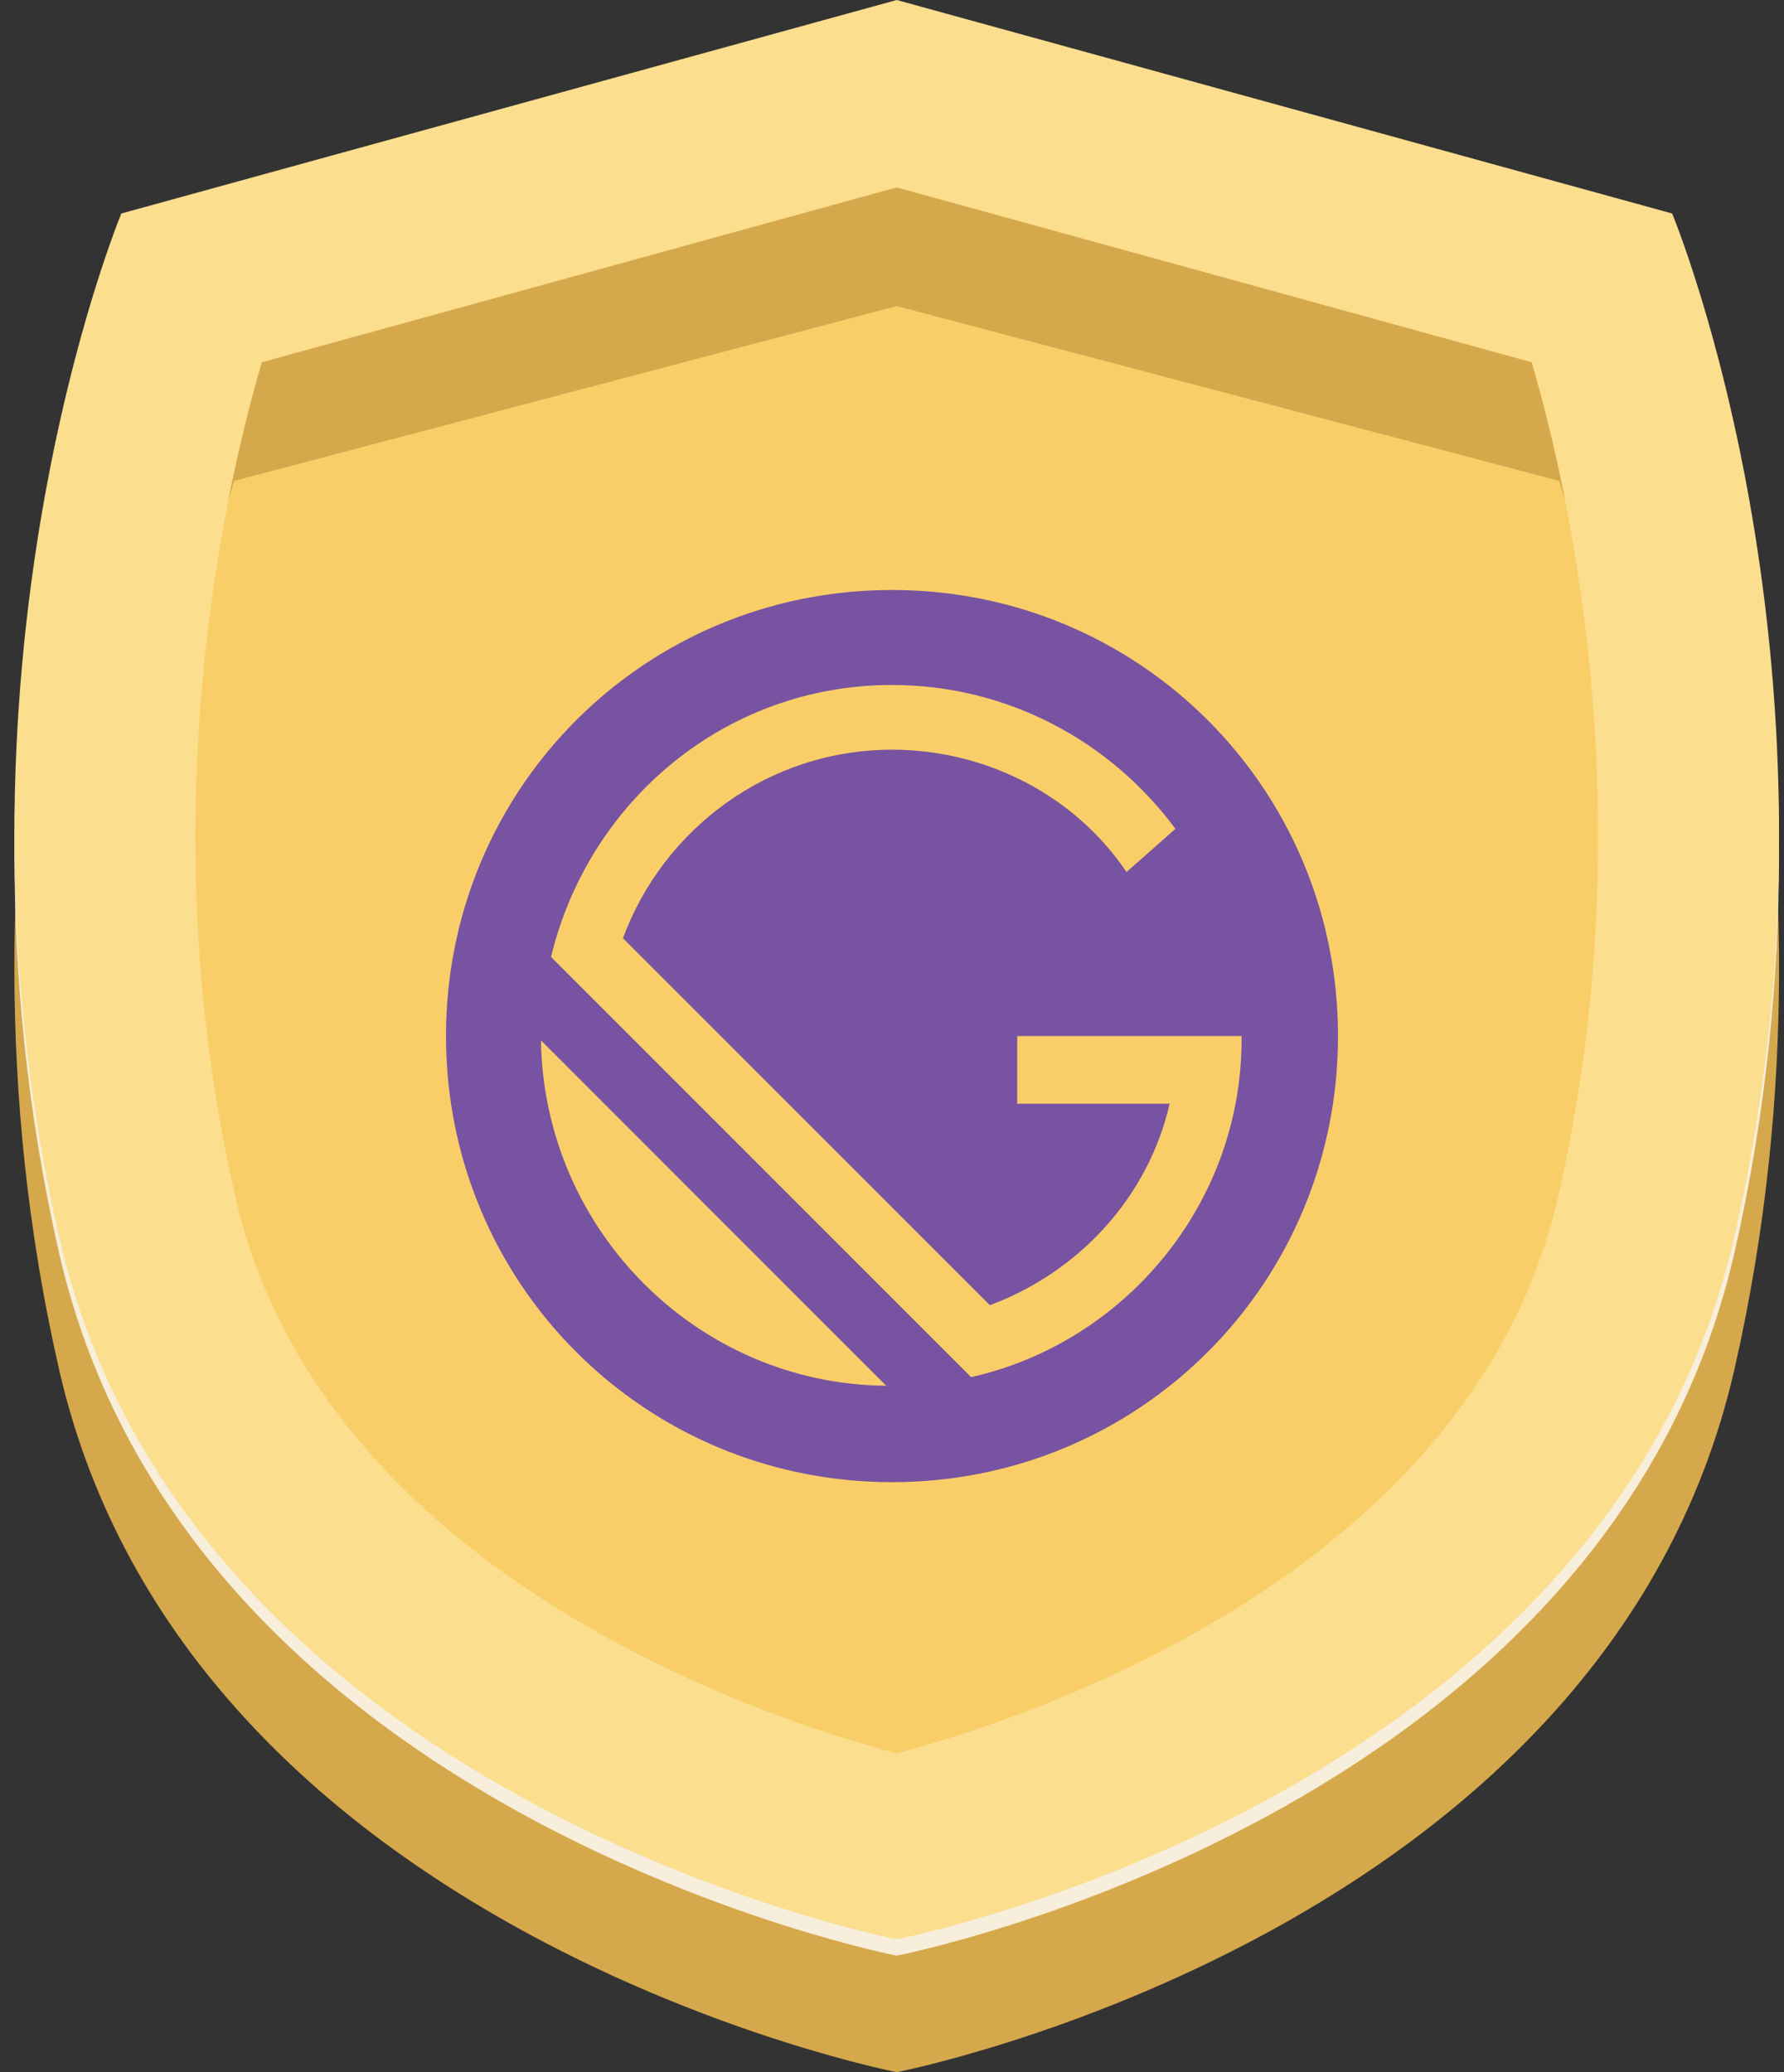 <svg width="62" height="72" viewBox="0 0 62 72" fill="none" xmlns="http://www.w3.org/2000/svg">
<rect x="0" y="0" width="62" height="72" fill="#333333" stroke="none"/>
<path d="M4.217 12.037C4.217 12.037 -2.429 27.956 2.053 47.583C6.532 67.201 31.14 71.996 31.164 72H31.164C31.188 71.996 55.797 67.201 60.276 47.583C64.757 27.956 58.112 12.037 58.112 12.037L31.164 4.619L4.217 12.037Z" fill="#D6A84C"/>
<path opacity="0.8" d="M4.217 7.989C4.217 7.989 -2.429 23.907 2.053 43.535C6.532 63.153 31.14 67.948 31.164 67.952H31.164C31.188 67.948 55.797 63.153 60.276 43.535C64.757 23.907 58.112 7.989 58.112 7.989L31.164 0.57L4.217 7.989Z" fill="white"/>
<path d="M4.217 7.418C4.217 7.418 -2.429 23.337 2.053 42.964C6.532 62.582 31.14 67.377 31.164 67.381H31.164C31.188 67.377 55.797 62.582 60.276 42.964C64.757 23.337 58.112 7.418 58.112 7.418L31.164 0L4.217 7.418Z" fill="#FBDE8E"/>
<path d="M31.164 60.925C26.679 59.736 11.177 54.714 8.174 41.566C5.251 28.763 7.642 17.58 9.1 12.588L31.164 6.513L53.23 12.588C54.685 17.568 57.079 28.757 54.154 41.566C51.152 54.713 35.649 59.735 31.164 60.925Z" fill="#F9CE69"/>
<path d="M8.139 16.71L31.164 10.636L54.191 16.71C54.258 16.932 54.327 17.17 54.399 17.415C54.016 15.466 53.593 13.833 53.23 12.588L31.164 6.514L9.1 12.588C8.735 13.836 8.313 15.471 7.929 17.421C8.001 17.173 8.071 16.933 8.139 16.71Z" fill="#D6A84C"/>
<g clip-path="url(#clip0_863_2260)">
<path d="M31 20.5C22.4 20.5 15.5 27.4 15.5 36C15.5 44.6 22.4 51.5 31 51.5C39.6 51.5 46.5 44.6 46.5 36C46.5 27.4 39.6 20.5 31 20.5ZM18.8 36.15L30.8 48.15C24.25 48.1 18.9 42.75 18.8 36.15ZM33.75 47.85L19.15 33.25C20.45 27.85 25.2 23.8 31 23.8C35 23.8 38.6 25.75 40.85 28.8L39.15 30.3C37.4 27.7 34.35 26.05 31 26.05C26.7 26.05 23.05 28.8 21.65 32.6L34.4 45.35C37.5 44.2 39.9 41.6 40.65 38.35H35.35V36H43.15C43.2 41.8 39.1 46.65 33.75 47.85Z" fill="#7753A1"/>
</g>
<defs>
<clipPath id="clip0_863_2260">
<rect width="32" height="32" fill="white" transform="translate(15 20)"/>
</clipPath>
</defs>
</svg>
